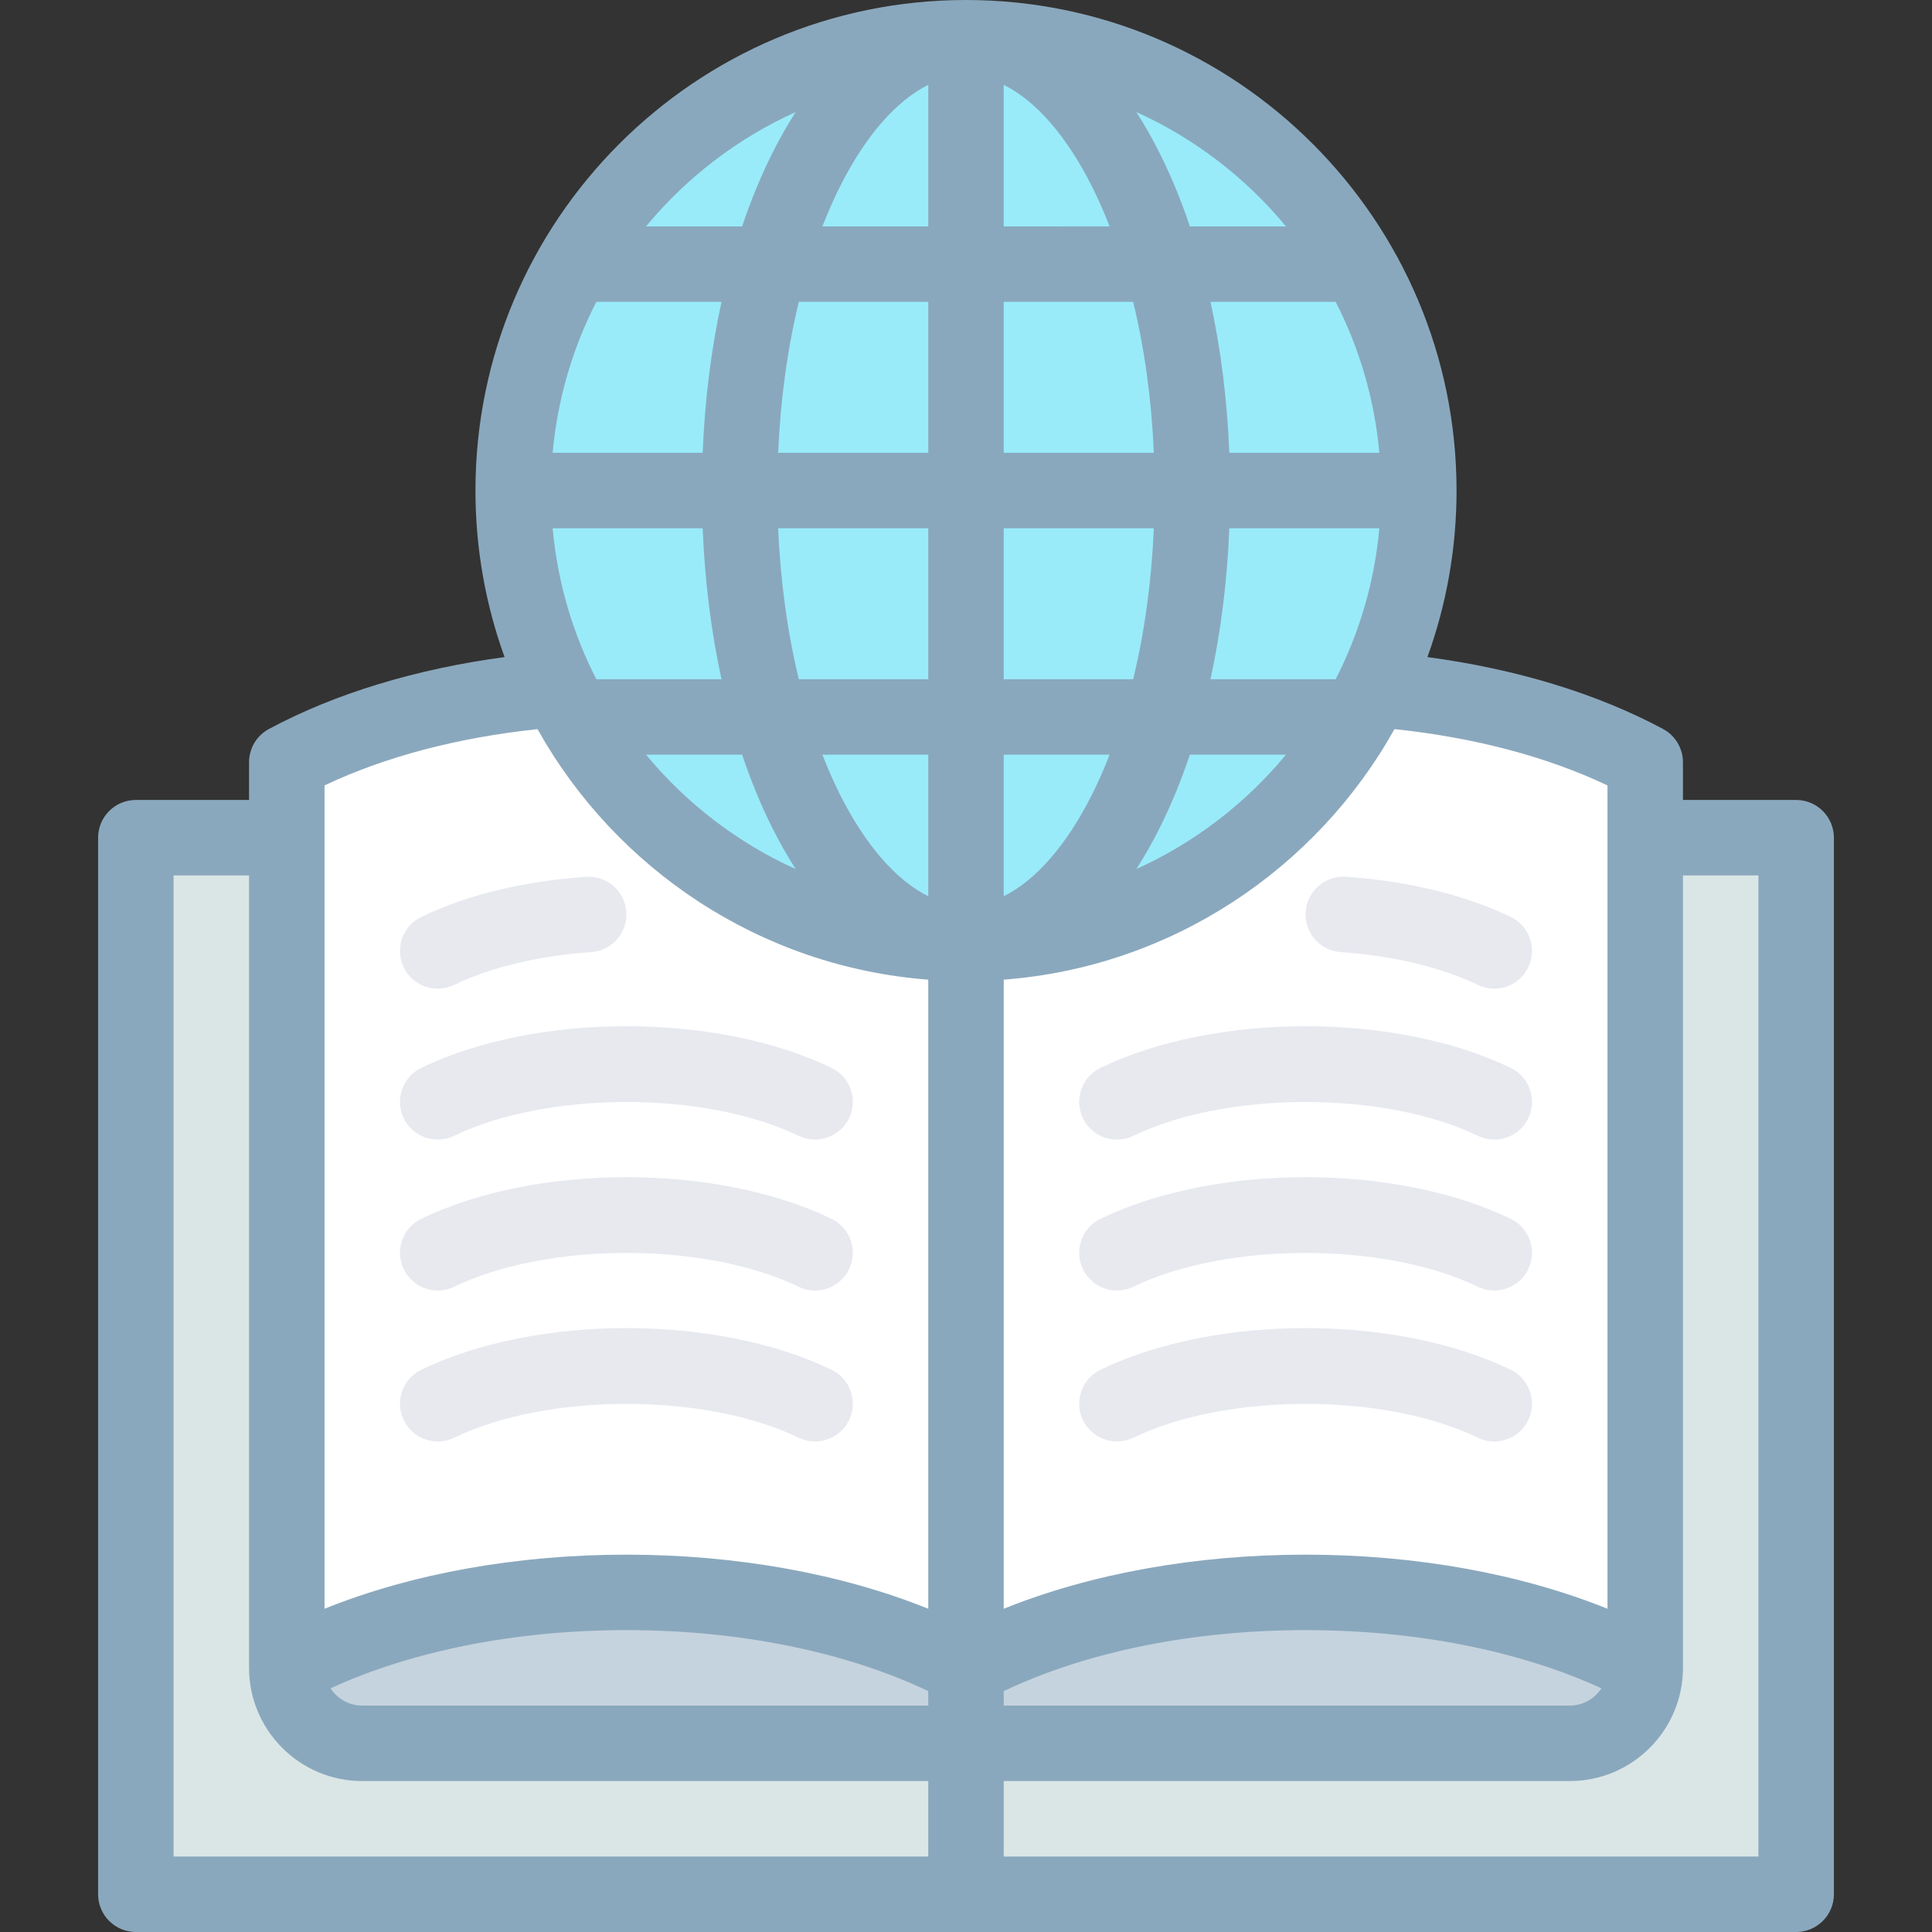 <svg id="Layer_1" enable-background="new 0 0 512 512" height="512" viewBox="0 0 512 512" width="512" xmlns="http://www.w3.org/2000/svg"><rect x="0" y="0" width="512" height="512" fill="#333333" stroke="none"/><g><path d="m36 222h440v280h-440z" fill="#dae6e6"/><path d="m256 202c49.706-26.667 130.294-26.667 180 0v240c0 11.046-8.954 20-20 20h-320c-11.046 0-20-8.954-20-20v-240c49.706-26.667 130.294-26.667 180 0" fill="#fff"/><path d="m256 442c-49.706-26.667-130.294-26.667-180 0 0 11.046 8.954 20 20 20h320c11.046 0 20-8.954 20-20-49.706-26.667-130.294-26.667-180 0z" fill="#c5d3de"/><g><g><path d="m116.007 262.002c-3.718 0-7.288-2.082-9.013-5.654-2.401-4.973-.316-10.952 4.657-13.354 12.057-5.822 27.155-9.498 43.664-10.63 5.503-.387 10.283 3.782 10.661 9.292s-3.782 10.283-9.292 10.661c-13.789.946-26.693 4.031-36.336 8.688-1.401.677-2.883.997-4.341.997z" fill="#e7e9ef"/></g><g><path d="m215.993 302.002c-1.458 0-2.939-.32-4.341-.997-24.746-11.949-66.558-11.949-91.304 0-4.975 2.4-10.952.316-13.354-4.657-2.401-4.974-.316-10.952 4.657-13.354 30.476-14.715 78.221-14.715 108.696 0 4.974 2.401 7.059 8.38 4.657 13.354-1.724 3.572-5.294 5.654-9.011 5.654z" fill="#e7e9ef"/></g><g><path d="m215.993 342.002c-1.458 0-2.939-.32-4.341-.997-24.746-11.949-66.558-11.949-91.304 0-4.975 2.401-10.952.316-13.354-4.657-2.401-4.974-.316-10.952 4.657-13.354 30.476-14.715 78.221-14.715 108.696 0 4.974 2.401 7.059 8.38 4.657 13.354-1.724 3.572-5.294 5.654-9.011 5.654z" fill="#e7e9ef"/></g><g><path d="m215.993 382.002c-1.458 0-2.939-.32-4.341-.997-24.746-11.949-66.558-11.949-91.304 0-4.975 2.4-10.952.316-13.354-4.657-2.401-4.974-.316-10.952 4.657-13.354 30.476-14.715 78.221-14.715 108.696 0 4.974 2.401 7.059 8.38 4.657 13.354-1.724 3.572-5.294 5.654-9.011 5.654z" fill="#e7e9ef"/></g></g><g><g><path d="m395.993 262.002c-1.459 0-2.939-.321-4.342-.997-9.643-4.656-22.547-7.742-36.336-8.688-5.51-.378-9.67-5.151-9.292-10.661.379-5.509 5.136-9.668 10.661-9.292 16.508 1.132 31.606 4.808 43.664 10.63 4.973 2.402 7.058 8.38 4.656 13.354-1.724 3.572-5.294 5.654-9.011 5.654z" fill="#e7e9ef"/></g><g><path d="m395.993 302.002c-1.459 0-2.939-.32-4.342-.997-24.744-11.949-66.559-11.949-91.303 0-4.971 2.401-10.951.317-13.354-4.657-2.401-4.974-.316-10.952 4.656-13.354 30.477-14.715 78.221-14.715 108.697 0 4.973 2.401 7.058 8.38 4.656 13.354-1.723 3.572-5.293 5.654-9.01 5.654z" fill="#e7e9ef"/></g><g><path d="m395.993 342.002c-1.459 0-2.939-.32-4.342-.997-24.744-11.949-66.559-11.949-91.303 0-4.971 2.401-10.951.317-13.354-4.657-2.401-4.974-.316-10.952 4.656-13.354 30.477-14.715 78.221-14.715 108.697 0 4.973 2.401 7.058 8.38 4.656 13.354-1.723 3.572-5.293 5.654-9.01 5.654z" fill="#e7e9ef"/></g><g><path d="m395.993 382.002c-1.459 0-2.939-.32-4.342-.997-24.744-11.949-66.559-11.949-91.303 0-4.971 2.4-10.951.318-13.354-4.657-2.401-4.974-.316-10.952 4.656-13.354 30.477-14.715 78.221-14.715 108.697 0 4.973 2.401 7.058 8.38 4.656 13.354-1.723 3.572-5.293 5.654-9.01 5.654z" fill="#e7e9ef"/></g></g><circle cx="256" cy="130" fill="#99ebfa" r="120"/><path d="m476 212h-30v-10c0-3.684-2.025-7.07-5.272-8.812-17.529-9.404-38.938-15.911-62.446-19.053 4.991-13.786 7.718-28.648 7.718-44.135 0-71.682-58.317-130-130-130-71.682 0-130 58.318-130 130 0 15.487 2.727 30.348 7.718 44.134-23.511 3.146-44.947 9.666-62.446 19.054-3.246 1.742-5.272 5.127-5.272 8.812v10h-30c-5.523 0-10 4.477-10 10v280c0 5.523 4.477 10 10 10h440c5.522 0 10-4.477 10-10v-280c0-5.523-4.478-10-10-10zm-317.965-132h33.167c-2.746 12.618-4.437 26.092-4.986 40h-39.756c1.293-14.29 5.324-27.803 11.575-40zm207.506 40h-39.756c-.55-13.908-2.24-27.382-4.987-40h33.167c6.251 12.197 10.282 25.71 11.576 40zm-99.541 117.51v-37.51h28.054c-1.412 3.614-2.927 7.093-4.571 10.381-6.772 13.541-14.987 22.927-23.483 27.129zm0-57.51v-40h39.776c-.6 14.08-2.462 27.589-5.477 40zm-20 0h-34.299c-3.015-12.411-4.877-25.92-5.477-40h39.776zm0 20v37.51c-8.496-4.202-16.711-13.588-23.482-27.13-1.644-3.288-3.159-6.767-4.572-10.381h28.054zm61.37 19.325c2.997-5.993 5.657-12.465 7.963-19.325h25.458c-10.668 12.9-24.217 23.333-39.652 30.307 2.184-3.392 4.266-7.052 6.231-10.982zm46.595-39.325h-33.167c2.747-12.618 4.437-26.092 4.987-40h39.756c-1.294 14.29-5.325 27.803-11.576 40zm-48.189-60h-39.776v-40h34.299c3.015 12.411 4.877 25.92 5.477 40zm-39.776-60v-37.51c8.496 4.202 16.711 13.588 23.482 27.129 1.644 3.288 3.159 6.767 4.571 10.381zm-20-37.51v37.51h-28.053c1.412-3.614 2.927-7.093 4.572-10.381 6.77-13.541 14.985-22.928 23.481-27.129zm0 57.51v40h-39.776c.6-14.08 2.462-27.589 5.477-40zm-59.785 60c.55 13.908 2.24 27.382 4.986 40h-33.167c-6.251-12.197-10.281-25.71-11.575-40zm10.452 60c2.306 6.86 4.966 13.332 7.962 19.325 1.965 3.93 4.047 7.589 6.231 10.981-15.434-6.973-28.983-17.407-39.651-30.306zm49.333 248.165v3.835h-150c-3.516 0-6.607-1.828-8.391-4.579 21.704-9.969 49.186-15.421 78.391-15.421 29.929 0 58.055 5.72 80 16.165zm20 0c21.945-10.445 50.071-16.165 80-16.165 29.205 0 56.686 5.452 78.391 15.421-1.784 2.751-4.875 4.579-8.391 4.579h-150zm160-240.017v218.187c-23.09-9.3-50.882-14.335-80-14.335s-56.91 5.035-80 14.335v-166.716c44.525-3.403 82.84-29.34 103.553-66.393 21.166 2.218 40.482 7.327 56.447 14.922zm-85.209-148.148h-25.458c-2.306-6.86-4.966-13.332-7.963-19.325-1.965-3.93-4.047-7.589-6.231-10.981 15.435 6.973 28.984 17.406 39.652 30.306zm-129.931-30.306c-2.184 3.392-4.266 7.051-6.231 10.981-2.996 5.993-5.656 12.465-7.962 19.325h-25.458c10.668-12.899 24.217-23.333 39.651-30.306zm-124.86 178.454c15.945-7.582 35.29-12.692 56.452-14.914 20.714 37.049 59.027 62.982 103.548 66.385v166.716c-23.09-9.3-50.882-14.335-80-14.335s-56.91 5.035-80 14.335zm-40 23.852h20v209.922.076.002c0 16.542 13.458 30 30 30h150v20h-200zm420 260h-200v-20h150c16.542 0 30-13.458 30-30v-.007c0-.022 0-.044 0-.066v-209.927h20z" fill="#8aa8bd"/></g></svg>